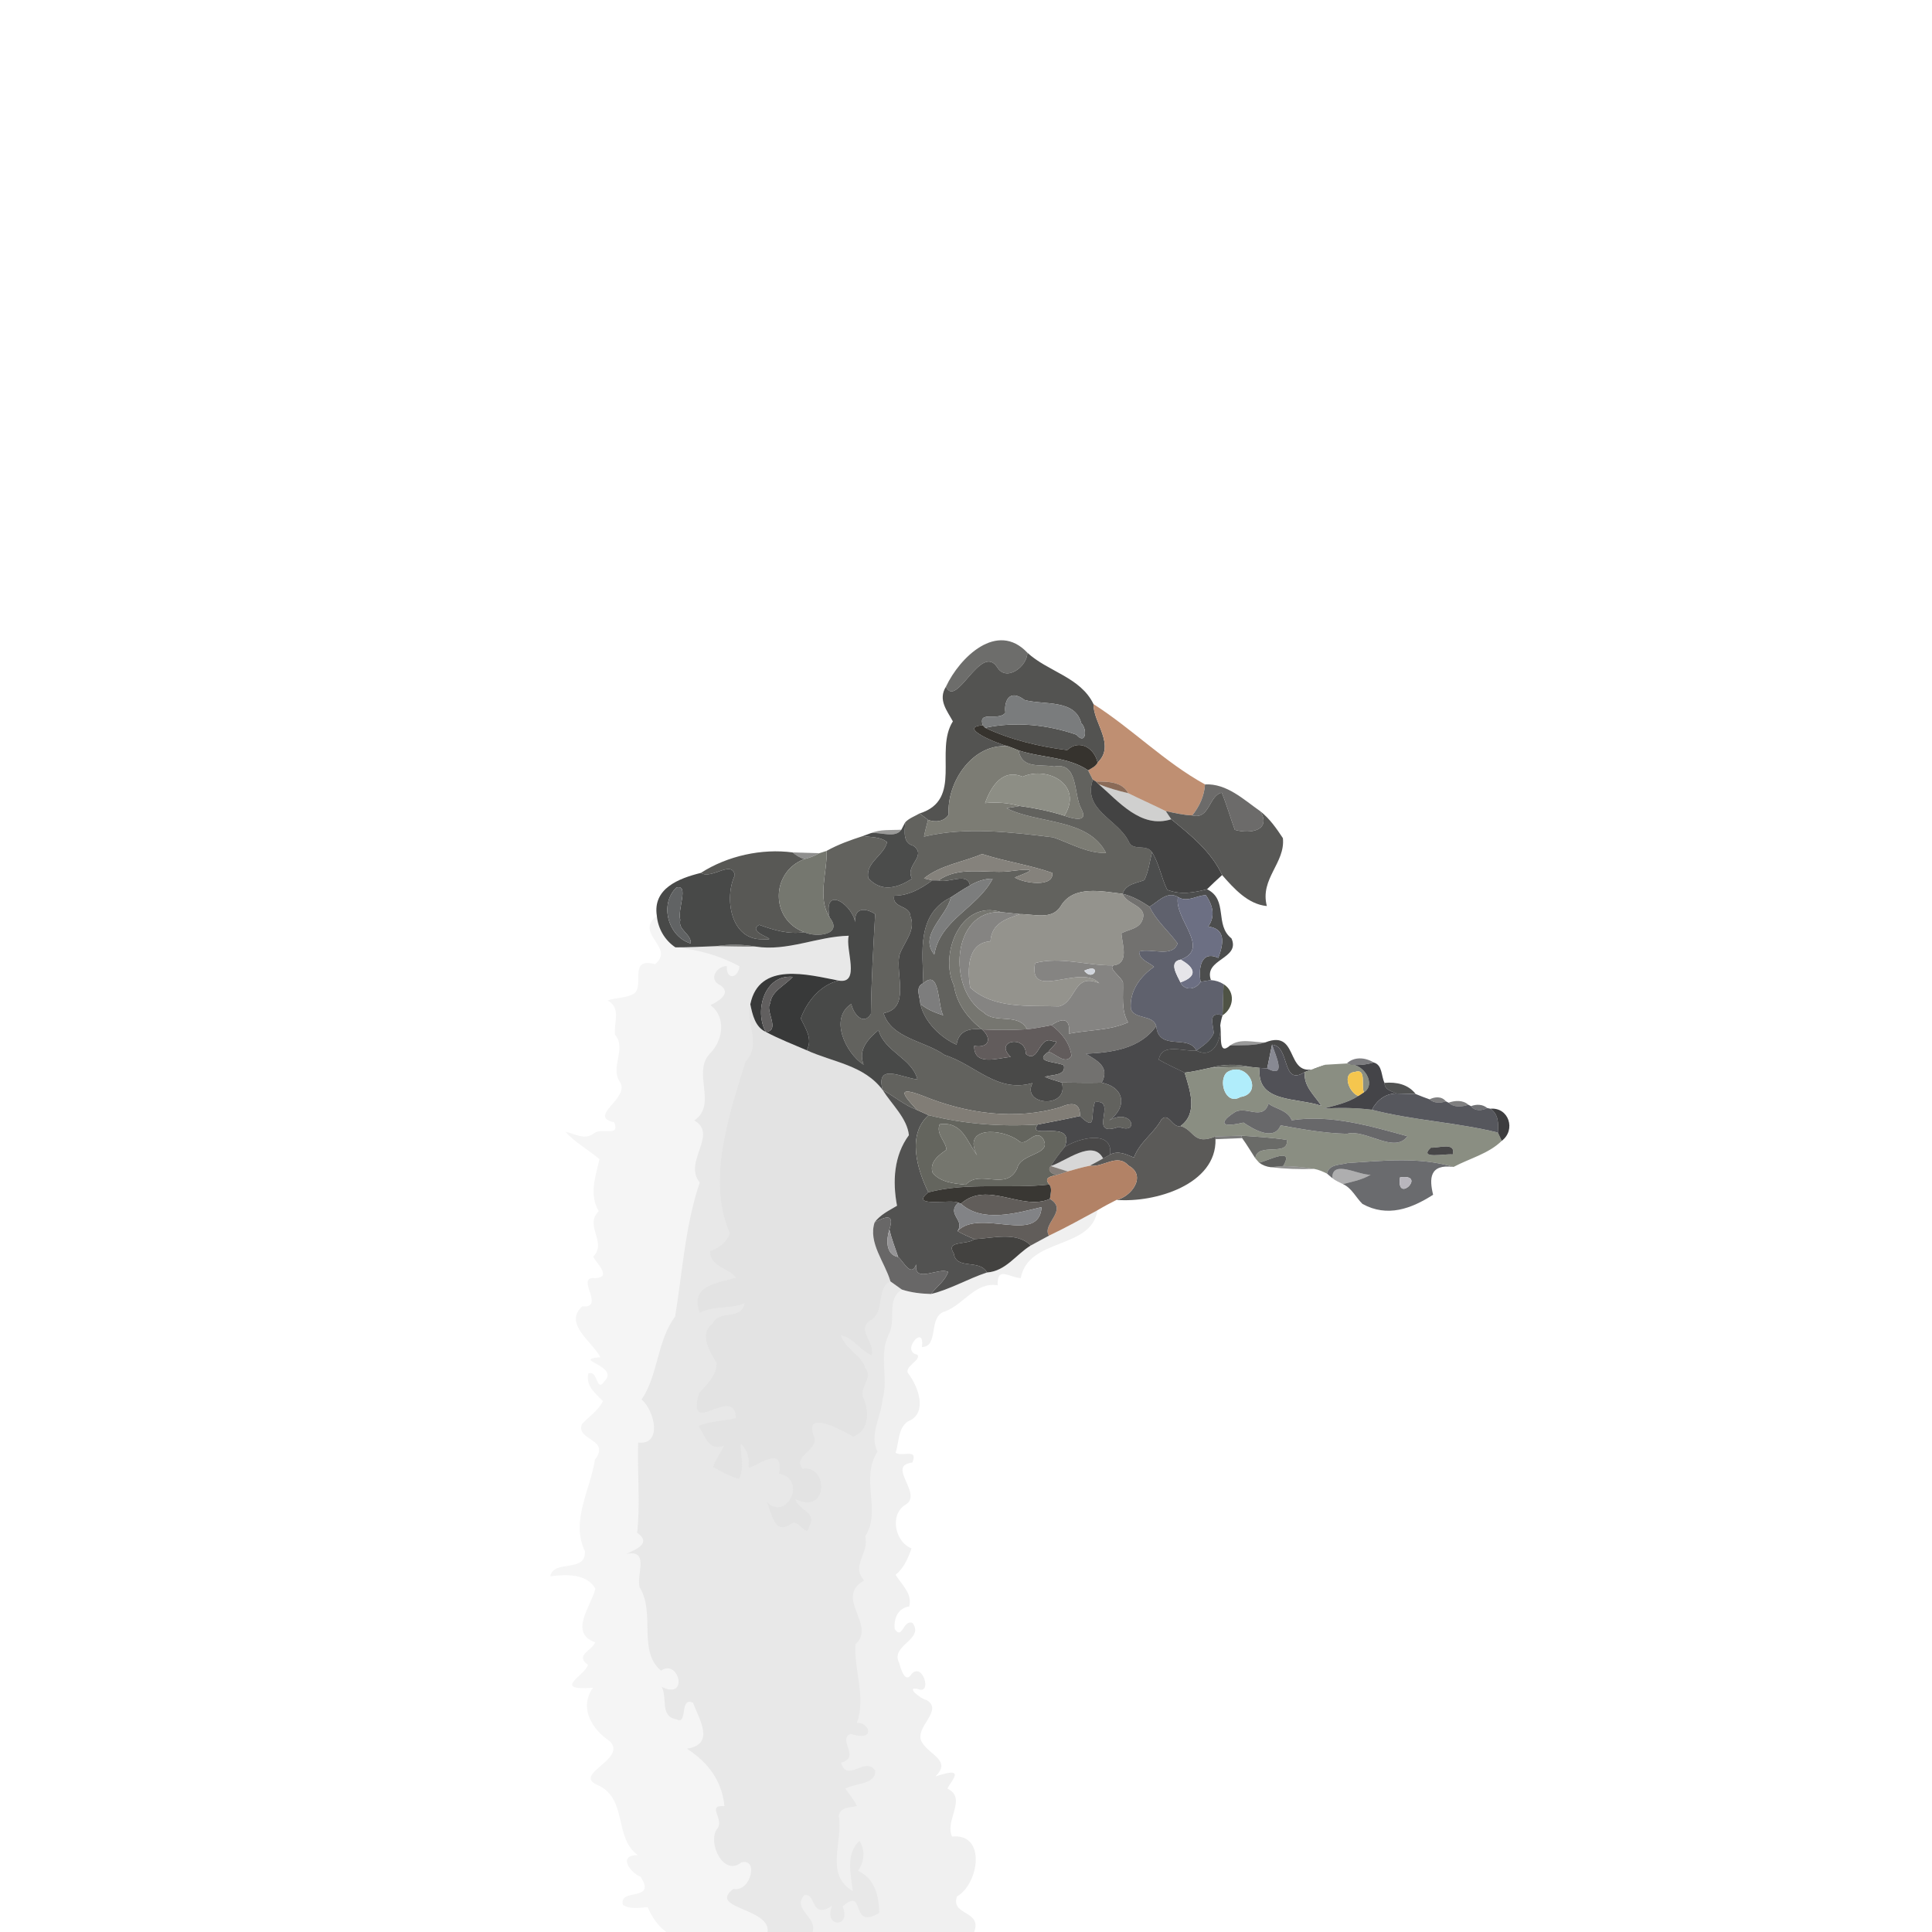 <?xml version="1.0" encoding="UTF-8" ?>
<!DOCTYPE svg PUBLIC "-//W3C//DTD SVG 1.1//EN" "http://www.w3.org/Graphics/SVG/1.1/DTD/svg11.dtd">
<svg width="512pt" height="512pt" viewBox="0 0 512 512" version="1.1" xmlns="http://www.w3.org/2000/svg">
<g id="#696967f7">
<path fill="#696967" opacity="0.97" d=" M 250.69 181.97 C 254.34 174.20 264.26 164.48 272.26 172.97 C 272.28 176.57 266.66 180.90 264.24 176.77 C 259.87 170.33 253.45 187.95 250.69 181.97 Z" />
</g>
<g id="#535351fb">
<path fill="#535351" opacity="1.00" d=" M 272.26 172.97 C 277.66 177.98 286.36 179.44 289.79 186.60 C 289.70 191.58 295.75 197.40 290.88 202.10 C 290.03 198.23 286.08 195.78 282.81 198.78 C 275.48 197.88 267.73 196.03 261.08 192.87 C 269.23 191.14 277.72 192.09 285.27 194.70 C 287.77 197.63 288.22 193.22 286.54 191.64 C 284.91 185.24 276.73 186.89 271.55 185.52 C 267.25 182.26 266.04 186.23 266.44 188.87 C 264.70 191.26 259.06 188.10 260.46 192.22 C 253.56 192.67 264.23 197.09 267.18 197.78 C 257.78 196.87 250.85 207.30 251.41 215.87 C 250.25 217.74 247.86 218.02 245.94 217.27 C 245.38 216.84 244.26 215.99 243.70 215.57 C 255.31 211.94 247.55 198.98 252.52 191.17 C 250.99 188.33 248.50 185.47 250.69 181.97 C 253.45 187.95 259.87 170.33 264.24 176.77 C 266.66 180.90 272.28 176.57 272.26 172.97 Z" />
</g>
<g id="#7a7c7dff">
<path fill="#7a7c7d" opacity="1.00" d=" M 266.44 188.87 C 266.04 186.23 267.25 182.26 271.55 185.52 C 276.73 186.89 284.91 185.24 286.54 191.64 C 288.22 193.22 287.77 197.63 285.27 194.70 C 277.72 192.09 269.23 191.14 261.08 192.87 L 260.46 192.22 C 259.06 188.10 264.70 191.26 266.44 188.87 Z" />
</g>
<g id="#bf8f72fb">
<path fill="#bf8f72" opacity="1.00" d=" M 290.88 202.10 C 295.75 197.40 289.70 191.58 289.79 186.60 C 300.03 193.13 308.70 202.03 319.34 207.87 C 319.16 210.93 317.86 213.72 315.96 216.09 C 313.58 216.01 311.26 215.42 308.95 214.96 C 305.65 213.31 302.28 211.83 298.99 210.20 C 297.40 207.08 293.46 207.13 290.44 207.11 L 289.62 206.64 C 289.20 205.80 288.78 204.98 288.36 204.15 C 289.27 203.58 290.37 203.12 290.88 202.10 Z" />
</g>
<g id="#36332eff">
<path fill="#36332e" opacity="1.00" d=" M 267.18 197.78 C 264.23 197.09 253.56 192.67 260.46 192.22 L 261.08 192.87 C 267.73 196.03 275.48 197.88 282.81 198.78 C 286.08 195.78 290.03 198.23 290.88 202.10 C 290.37 203.12 289.27 203.58 288.36 204.15 C 283.18 200.56 275.94 200.85 269.94 198.86 C 269.03 198.48 268.10 198.12 267.18 197.78 Z" />
</g>
<g id="#7c7c74ff">
<path fill="#7c7c74" opacity="1.00" d=" M 251.41 215.87 C 250.85 207.30 257.78 196.87 267.18 197.78 C 268.10 198.12 269.03 198.48 269.94 198.86 C 270.86 203.93 275.59 202.42 279.37 203.14 C 285.87 201.87 284.43 210.49 286.55 214.35 C 288.60 218.15 284.31 216.97 282.07 216.18 C 287.17 208.07 277.71 202.87 271.00 205.84 C 265.73 203.63 262.68 208.30 261.05 212.83 C 264.14 212.49 267.20 212.77 270.22 213.59 C 269.35 213.74 267.62 214.04 266.75 214.19 C 275.17 218.42 288.38 216.76 293.11 226.04 C 288.11 226.17 283.67 223.47 279.09 221.90 C 267.89 220.55 256.14 219.04 244.87 221.71 C 245.15 220.21 245.56 218.74 245.94 217.27 C 247.86 218.02 250.25 217.74 251.41 215.87 Z" />
</g>
<g id="#62625eff">
<path fill="#62625e" opacity="1.00" d=" M 269.94 198.86 C 275.94 200.85 283.18 200.56 288.36 204.15 C 288.78 204.98 289.20 205.80 289.62 206.64 C 286.84 214.68 296.16 217.05 299.10 222.97 C 300.10 225.69 303.84 223.54 305.29 225.84 C 304.69 228.31 304.38 230.92 303.27 233.23 C 301.10 234.09 298.33 234.26 297.50 236.87 C 292.09 236.25 284.45 234.47 281.11 240.14 C 278.78 243.93 273.93 242.20 270.32 242.25 C 268.65 242.09 267.00 241.92 265.35 241.73 C 254.52 238.27 248.86 252.96 252.80 261.13 C 253.52 266.01 256.45 269.82 260.24 272.80 C 256.92 272.42 254.03 273.14 253.50 276.85 C 249.30 275.01 244.92 270.81 243.90 266.02 C 245.63 267.53 247.81 268.36 249.96 269.07 C 248.40 266.22 249.18 256.66 244.70 260.56 C 244.50 252.41 242.88 242.30 251.99 237.80 C 250.90 242.86 243.39 247.78 247.60 252.97 C 249.15 243.67 259.08 240.63 263.06 232.87 C 260.90 232.83 258.88 233.58 257.04 234.65 C 256.46 230.98 251.31 234.17 248.71 233.32 C 254.00 229.50 260.99 231.45 267.05 230.95 C 277.51 229.59 271.22 231.54 268.92 232.55 C 271.50 234.13 279.32 235.22 278.87 231.31 C 272.78 229.19 266.33 228.30 260.26 226.32 C 255.21 228.49 249.19 229.24 244.87 232.79 C 245.42 232.92 246.52 233.17 247.08 233.30 C 244.10 235.46 240.85 237.37 236.99 237.36 C 236.22 240.69 241.22 239.82 241.27 242.85 C 242.84 246.58 239.44 249.81 238.34 253.16 C 237.28 258.29 241.34 267.20 234.15 268.50 C 236.25 275.25 245.16 275.84 250.34 279.59 C 258.46 282.11 264.18 289.74 273.61 287.03 C 270.58 293.03 283.43 293.94 281.39 286.89 C 284.90 286.93 288.44 286.99 291.96 286.92 C 298.05 288.13 298.81 293.44 293.95 296.92 C 300.09 293.47 302.10 300.86 296.53 298.62 C 287.78 301.74 296.54 291.18 290.16 292.06 C 288.85 295.69 290.76 300.08 286.20 295.76 C 286.30 292.65 284.62 291.84 281.17 293.36 C 269.17 296.98 256.12 295.13 244.68 290.45 C 235.69 286.96 241.30 292.12 243.00 294.14 C 239.67 292.91 237.00 290.53 233.92 288.87 C 231.94 281.48 239.11 285.67 243.14 286.05 C 241.63 280.35 234.50 278.84 232.81 272.98 C 229.99 275.38 227.35 278.18 228.86 282.16 C 224.15 279.13 219.67 269.89 225.61 266.04 C 226.07 268.56 228.75 271.99 230.80 268.71 C 230.91 259.86 231.44 251.05 231.93 242.23 C 228.72 240.16 225.97 240.91 226.75 245.17 C 226.42 239.83 217.99 234.25 219.84 243.13 C 216.55 237.88 219.25 231.25 219.06 225.49 C 222.11 223.79 225.40 222.62 228.71 221.55 C 230.85 221.93 233.30 221.70 235.08 223.17 C 234.27 226.74 229.26 228.58 230.11 232.70 C 233.48 236.56 237.91 235.36 241.70 232.84 C 239.69 229.25 245.81 226.94 242.08 224.15 C 239.22 223.40 239.75 220.51 239.88 217.93 C 240.91 216.83 242.41 216.32 243.70 215.57 C 244.26 215.99 245.38 216.84 245.94 217.27 C 245.56 218.74 245.15 220.21 244.87 221.71 C 256.14 219.04 267.89 220.55 279.09 221.90 C 283.67 223.47 288.11 226.17 293.11 226.04 C 288.38 216.76 275.17 218.42 266.75 214.19 C 267.62 214.04 269.35 213.74 270.22 213.59 C 274.22 214.15 278.21 214.94 282.07 216.18 C 284.31 216.97 288.60 218.15 286.55 214.35 C 284.43 210.49 285.87 201.87 279.37 203.14 C 275.59 202.42 270.86 203.93 269.94 198.86 Z" />
</g>
<g id="#8d8e85ff">
<path fill="#8d8e85" opacity="1.00" d=" M 261.05 212.83 C 262.68 208.30 265.73 203.63 271.00 205.84 C 277.71 202.87 287.17 208.07 282.07 216.18 C 278.21 214.94 274.22 214.15 270.22 213.59 C 267.20 212.77 264.14 212.49 261.05 212.83 Z" />
</g>
<g id="#040404c0">
<path fill="#040404" opacity="0.75" d=" M 299.10 222.97 C 296.16 217.05 286.84 214.68 289.62 206.64 L 290.44 207.11 L 291.14 207.80 C 296.41 212.35 302.35 219.69 310.39 217.11 C 315.56 221.33 321.02 225.69 323.87 231.90 C 322.50 233.12 321.18 234.38 319.88 235.66 C 316.43 236.57 312.82 237.19 309.33 235.81 C 307.73 232.59 307.22 228.91 305.29 225.84 C 303.84 223.54 300.10 225.69 299.10 222.97 Z" />
</g>
<g id="#7e5c48e9">
<path fill="#7e5c48" opacity="0.91" d=" M 290.44 207.11 C 293.46 207.13 297.40 207.08 298.99 210.20 C 296.32 209.58 293.68 208.83 291.14 207.80 L 290.44 207.11 Z" />
</g>
<g id="#08060431">
<path fill="#080604" opacity="0.19" d=" M 291.14 207.80 C 293.68 208.83 296.32 209.58 298.99 210.20 C 302.28 211.83 305.65 213.31 308.95 214.96 C 309.31 215.50 310.03 216.57 310.39 217.11 C 302.35 219.69 296.41 212.35 291.14 207.80 Z" />
</g>
<g id="#696867fa">
<path fill="#696867" opacity="0.98" d=" M 319.34 207.87 C 325.15 207.60 329.57 211.90 334.02 215.01 C 336.91 219.93 331.64 221.15 327.24 219.92 C 326.03 216.65 325.11 213.29 323.78 210.08 C 320.36 210.72 320.61 217.33 315.96 216.09 C 317.86 213.72 319.16 210.93 319.34 207.87 Z" />
</g>
<g id="#555553fa">
<path fill="#555553" opacity="0.98" d=" M 315.96 216.09 C 320.61 217.33 320.36 210.72 323.78 210.08 C 325.11 213.29 326.03 216.65 327.24 219.92 C 331.64 221.15 336.91 219.93 334.02 215.01 C 336.46 216.94 338.28 219.53 339.98 222.12 C 340.67 228.68 333.82 232.88 335.73 240.11 C 330.72 239.65 327.00 235.46 323.87 231.90 C 321.02 225.69 315.56 221.33 310.39 217.11 C 310.03 216.57 309.31 215.50 308.95 214.96 C 311.26 215.42 313.58 216.01 315.96 216.09 Z" />
</g>
<g id="#4b4c4bfc">
<path fill="#4b4c4b" opacity="1.00" d=" M 238.87 219.88 C 239.12 219.39 239.63 218.42 239.88 217.93 C 239.75 220.51 239.22 223.40 242.08 224.15 C 245.81 226.94 239.69 229.25 241.70 232.84 C 237.91 235.36 233.48 236.56 230.11 232.70 C 229.26 228.58 234.27 226.74 235.08 223.17 C 233.30 221.70 230.85 221.93 228.71 221.55 C 229.23 221.36 230.26 220.98 230.78 220.79 C 233.36 220.43 237.23 222.26 238.87 219.88 Z" />
</g>
<g id="#1516146d">
<path fill="#151614" opacity="0.43" d=" M 230.78 220.79 C 233.33 219.72 236.13 220.04 238.87 219.88 C 237.23 222.26 233.36 220.43 230.78 220.79 Z" />
</g>
<g id="#585855fc">
<path fill="#585855" opacity="1.00" d=" M 185.73 231.33 C 192.85 226.76 201.95 224.83 210.03 225.90 C 210.94 226.69 211.97 227.29 213.13 227.67 C 204.19 231.12 204.10 243.73 213.15 247.04 C 208.92 247.66 205.05 246.48 201.20 245.09 C 197.36 247.27 207.83 249.28 202.10 248.91 C 193.62 249.15 191.87 238.00 194.74 231.94 C 193.92 227.75 188.63 233.18 185.73 231.33 Z" />
</g>
<g id="#24242381">
<path fill="#242423" opacity="0.51" d=" M 210.03 225.90 C 211.81 225.95 215.35 226.06 217.12 226.11 C 215.89 226.85 214.52 227.35 213.13 227.67 C 211.97 227.29 210.94 226.69 210.03 225.90 Z" />
</g>
<g id="#75776fff">
<path fill="#75776f" opacity="1.00" d=" M 217.12 226.11 C 217.61 225.96 218.57 225.65 219.06 225.49 C 219.25 231.25 216.55 237.88 219.84 243.13 C 223.57 247.76 216.31 248.52 213.15 247.04 C 204.10 243.73 204.19 231.12 213.13 227.67 C 214.52 227.35 215.89 226.85 217.12 226.11 Z" />
</g>
<g id="#85827cff">
<path fill="#85827c" opacity="1.00" d=" M 260.26 226.32 C 266.33 228.30 272.78 229.19 278.87 231.31 C 279.32 235.22 271.50 234.13 268.92 232.55 C 271.22 231.54 277.51 229.59 267.05 230.95 C 260.99 231.45 254.00 229.50 248.71 233.32 C 248.30 233.32 247.48 233.31 247.08 233.30 C 246.52 233.17 245.42 232.92 244.87 232.79 C 249.19 229.24 255.21 228.49 260.26 226.32 Z" />
</g>
<g id="#444545f1">
<path fill="#444545" opacity="0.95" d=" M 305.29 225.84 C 307.22 228.91 307.73 232.59 309.33 235.81 C 312.82 237.19 316.43 236.57 319.88 235.66 C 325.57 238.43 321.80 245.12 326.35 248.68 C 328.83 254.15 318.88 254.10 320.91 259.74 C 320.22 259.85 318.85 260.07 318.16 260.18 C 317.57 256.65 318.22 251.75 322.86 253.85 C 324.31 250.02 324.87 246.11 320.18 245.55 C 322.16 242.78 321.39 239.90 319.58 237.24 C 317.07 237.25 314.73 239.27 312.17 237.72 C 309.33 236.01 306.91 238.95 304.65 240.30 C 302.44 238.81 300.10 237.50 297.50 236.87 C 298.33 234.26 301.10 234.09 303.27 233.23 C 304.38 230.92 304.69 228.31 305.29 225.84 Z" />
</g>
<g id="#454645fa">
<path fill="#454645" opacity="0.98" d=" M 185.73 231.33 C 188.63 233.18 193.92 227.75 194.74 231.94 C 191.87 238.00 193.62 249.15 202.10 248.91 C 207.83 249.28 197.36 247.27 201.20 245.09 C 205.05 246.48 208.92 247.66 213.15 247.04 C 216.31 248.52 223.57 247.76 219.84 243.13 C 217.99 234.25 226.42 239.83 226.75 245.17 C 225.97 240.91 228.72 240.16 231.93 242.23 C 231.44 251.05 230.91 259.86 230.80 268.71 C 228.75 271.99 226.07 268.56 225.61 266.04 C 219.67 269.89 224.15 279.13 228.86 282.16 C 227.35 278.18 229.99 275.38 232.81 272.98 C 234.50 278.84 241.63 280.35 243.14 286.05 C 239.11 285.67 231.94 281.48 233.92 288.87 C 229.00 282.25 220.73 281.51 213.78 278.33 C 215.46 275.35 213.47 272.58 212.20 269.91 C 213.85 265.39 217.40 261.01 222.26 259.87 C 228.18 260.86 223.92 251.48 224.93 247.98 C 216.56 248.17 208.69 252.19 200.22 250.85 C 196.73 250.22 193.25 250.19 189.77 250.74 C 186.17 250.86 182.59 251.08 178.99 251.06 C 176.16 249.18 174.38 246.08 174.07 242.71 C 172.92 235.45 179.91 232.77 185.73 231.33 M 179.25 235.21 C 174.63 239.70 177.11 248.27 183.07 250.04 C 183.20 247.43 179.62 246.51 180.28 243.80 C 179.46 240.99 182.71 234.27 179.25 235.21 Z" />
</g>
<g id="#494948ff">
<path fill="#494948" opacity="1.00" d=" M 247.08 233.30 C 247.48 233.31 248.30 233.32 248.71 233.32 C 251.31 234.17 256.46 230.98 257.04 234.65 C 255.31 235.62 253.65 236.72 251.99 237.80 C 242.88 242.30 244.50 252.41 244.70 260.56 C 242.38 261.51 243.83 264.21 243.90 266.02 C 244.92 270.81 249.30 275.01 253.50 276.85 C 254.03 273.14 256.92 272.42 260.24 272.80 C 263.01 275.23 262.00 277.87 258.18 277.18 C 258.06 282.61 264.32 280.43 267.85 280.08 C 263.26 275.88 271.81 274.04 271.88 279.32 C 275.27 282.10 275.28 274.14 279.08 275.96 C 281.37 275.57 278.20 277.90 277.88 278.72 C 273.76 281.53 279.71 281.29 281.91 282.29 C 282.63 285.18 278.63 284.75 276.87 285.37 C 278.34 285.99 279.87 286.42 281.39 286.89 C 283.43 293.94 270.58 293.03 273.61 287.03 C 264.18 289.74 258.46 282.11 250.34 279.59 C 245.16 275.84 236.25 275.25 234.15 268.50 C 241.34 267.20 237.28 258.29 238.34 253.16 C 239.44 249.81 242.84 246.58 241.27 242.85 C 241.22 239.82 236.22 240.69 236.99 237.36 C 240.85 237.37 244.10 235.46 247.08 233.30 Z" />
</g>
<g id="#7c7d7dff">
<path fill="#7c7d7d" opacity="1.00" d=" M 257.04 234.65 C 258.88 233.58 260.90 232.83 263.06 232.87 C 259.08 240.63 249.15 243.67 247.60 252.97 C 243.39 247.78 250.90 242.86 251.99 237.80 C 253.65 236.72 255.31 235.62 257.04 234.65 Z" />
</g>
<g id="#616364ff">
<path fill="#616364" opacity="1.00" d=" M 179.25 235.21 C 182.71 234.27 179.46 240.99 180.28 243.80 C 179.62 246.51 183.20 247.43 183.07 250.04 C 177.11 248.27 174.63 239.70 179.25 235.21 Z" />
</g>
<g id="#94938dff">
<path fill="#94938d" opacity="1.00" d=" M 281.11 240.14 C 284.45 234.47 292.09 236.25 297.50 236.87 C 298.59 239.81 304.15 239.97 302.78 243.70 C 301.99 246.17 299.15 246.26 297.18 247.33 C 297.37 250.14 299.36 255.32 295.13 255.83 C 288.19 255.98 281.16 253.42 274.32 255.21 C 272.34 265.54 286.41 255.22 291.32 260.58 C 284.38 257.61 285.30 265.63 280.62 266.70 C 272.74 266.41 263.36 267.46 257.11 261.72 C 256.35 257.15 256.24 249.83 262.48 249.46 C 262.81 244.70 266.39 243.61 270.32 242.25 C 273.93 242.20 278.78 243.93 281.11 240.14 Z" />
</g>
<g id="#72716fff">
<path fill="#72716f" opacity="1.00" d=" M 297.50 236.87 C 300.10 237.50 302.44 238.81 304.65 240.30 C 306.44 244.03 309.66 246.73 312.08 250.01 C 310.75 253.90 305.08 251.20 301.89 252.16 C 301.91 254.40 304.43 254.96 305.83 256.23 C 302.09 258.79 299.26 262.80 299.69 267.39 C 300.76 270.26 305.53 268.79 306.41 271.93 C 302.10 278.00 294.62 278.92 287.79 279.26 C 290.88 281.18 294.17 282.76 291.96 286.92 C 288.44 286.99 284.90 286.93 281.39 286.89 C 279.87 286.42 278.34 285.99 276.87 285.37 C 278.63 284.75 282.63 285.18 281.91 282.29 C 279.71 281.29 273.76 281.53 277.88 278.72 C 279.79 279.25 282.38 282.30 283.95 279.81 C 283.54 276.45 281.31 273.63 278.65 271.69 C 281.64 269.64 283.73 269.75 283.27 273.94 C 288.44 272.91 294.14 273.13 298.95 270.93 C 297.07 267.71 297.72 263.92 297.60 260.36 C 297.19 258.86 293.52 256.57 295.13 255.83 C 299.36 255.32 297.37 250.14 297.18 247.33 C 299.15 246.26 301.99 246.17 302.78 243.70 C 304.15 239.97 298.59 239.81 297.50 236.87 Z" />
</g>
<g id="#5f616dff">
<path fill="#5f616d" opacity="1.00" d=" M 304.65 240.30 C 306.91 238.95 309.33 236.01 312.17 237.72 C 311.04 243.53 321.05 251.32 312.89 254.31 C 309.57 254.87 311.97 258.50 312.84 260.35 C 313.99 262.72 316.98 262.27 318.16 260.18 C 318.85 260.07 320.22 259.85 320.91 259.74 C 322.14 259.82 323.26 260.18 324.26 260.81 C 324.17 263.56 324.09 266.31 323.99 269.08 C 320.08 267.97 321.44 271.30 321.66 273.76 C 320.82 275.88 318.81 277.12 317.06 278.42 C 314.91 273.97 307.10 278.74 306.41 271.93 C 305.53 268.79 300.76 270.26 299.69 267.39 C 299.26 262.80 302.09 258.79 305.83 256.23 C 304.43 254.96 301.91 254.40 301.89 252.16 C 305.08 251.20 310.75 253.90 312.08 250.01 C 309.66 246.73 306.44 244.03 304.65 240.30 Z" />
</g>
<g id="#6c6f83ff">
<path fill="#6c6f83" opacity="1.00" d=" M 312.17 237.72 C 314.73 239.27 317.07 237.25 319.58 237.24 C 321.39 239.90 322.16 242.78 320.18 245.55 C 324.87 246.11 324.31 250.02 322.86 253.85 C 318.22 251.75 317.57 256.65 318.16 260.18 C 316.98 262.27 313.99 262.72 312.84 260.35 C 317.55 258.68 316.66 256.42 312.89 254.31 C 321.05 251.32 311.04 243.53 312.17 237.72 Z" />
</g>
<g id="#767670ff">
<path fill="#767670" opacity="1.00" d=" M 252.80 261.13 C 248.86 252.96 254.52 238.27 265.35 241.73 C 252.11 241.03 251.02 262.30 260.66 268.29 C 263.81 271.45 269.75 268.25 272.22 272.76 C 268.22 273.00 264.23 273.01 260.24 272.80 C 256.45 269.82 253.52 266.01 252.80 261.13 Z" />
</g>
<g id="#858482ff">
<path fill="#858482" opacity="1.00" d=" M 260.66 268.29 C 251.02 262.30 252.11 241.03 265.35 241.73 C 267.00 241.92 268.65 242.09 270.32 242.25 C 266.39 243.61 262.81 244.70 262.48 249.46 C 256.24 249.83 256.35 257.15 257.11 261.72 C 263.36 267.46 272.74 266.41 280.62 266.70 C 285.30 265.63 284.38 257.61 291.32 260.58 C 286.41 255.22 272.34 265.54 274.32 255.21 C 281.16 253.42 288.19 255.98 295.13 255.83 C 293.52 256.57 297.19 258.86 297.60 260.36 C 297.72 263.92 297.07 267.71 298.95 270.93 C 294.14 273.13 288.44 272.91 283.27 273.94 C 283.73 269.75 281.64 269.64 278.65 271.69 C 276.51 272.06 274.39 272.56 272.22 272.76 C 269.75 268.25 263.81 271.45 260.66 268.29 M 287.33 257.24 C 289.81 260.54 292.24 254.97 287.33 257.24 Z" />
</g>
<g id="#0000000b">
<path fill="#000000" opacity="0.04" d=" M 174.07 242.71 C 174.38 246.08 176.16 249.18 178.99 251.06 C 184.90 251.61 190.73 253.23 195.95 256.07 C 195.64 259.36 192.39 259.80 192.62 256.01 C 189.83 256.03 187.63 259.70 190.92 261.10 C 194.01 263.27 190.31 265.39 188.28 266.37 C 192.52 269.55 191.62 275.70 188.18 279.16 C 183.26 284.25 190.28 292.69 183.98 296.94 C 190.46 300.54 180.92 308.02 185.45 313.35 C 181.59 324.64 180.84 337.27 178.91 348.92 C 174.06 355.39 174.48 364.34 170.03 370.88 C 173.45 373.80 175.65 383.02 169.11 382.30 C 168.89 390.31 169.70 398.69 168.85 406.19 C 172.76 408.98 168.68 410.54 165.90 411.82 C 172.22 410.52 168.63 417.01 169.50 420.66 C 173.78 427.45 168.93 437.48 175.17 442.74 C 179.86 439.44 182.68 450.63 175.36 447.04 C 176.94 449.97 174.81 454.92 179.26 455.62 C 182.39 457.32 179.96 449.63 183.61 451.20 C 185.41 455.82 189.57 462.23 182.05 463.42 C 187.76 467.16 191.33 471.97 191.98 478.65 C 186.89 478.28 192.40 482.28 189.88 484.89 C 187.58 488.71 191.86 497.35 196.46 493.56 C 201.16 492.32 198.90 501.52 194.41 500.56 C 187.32 505.81 204.23 505.55 203.42 512.00 L 176.57 512.00 C 174.26 510.31 172.74 508.00 171.63 505.41 C 169.43 505.54 167.10 506.09 165.09 504.82 C 163.82 500.22 174.17 504.10 169.77 497.39 C 166.86 496.17 163.69 491.54 169.04 491.64 C 162.69 487.04 166.31 477.13 158.83 473.25 C 150.96 470.28 166.39 466.38 161.62 461.44 C 156.84 458.31 153.38 452.51 157.15 447.28 C 145.91 448.09 155.16 443.96 155.81 441.20 C 152.31 438.65 156.72 437.53 157.77 435.25 C 150.70 432.75 156.56 425.80 157.79 421.04 C 155.52 416.96 149.99 417.21 145.83 417.74 C 146.72 413.16 155.34 416.95 155.01 411.08 C 151.14 403.18 156.48 394.76 157.66 386.83 C 161.94 381.24 152.40 381.76 154.25 377.36 C 156.12 375.38 158.53 373.82 159.79 371.32 C 157.79 369.27 155.13 367.25 155.93 363.98 C 158.55 362.99 157.95 369.20 160.15 366.10 C 164.36 361.85 151.18 360.34 159.10 359.68 C 156.98 355.54 149.24 350.82 154.29 346.20 C 160.76 346.78 152.06 338.01 157.83 338.73 C 162.16 338.46 158.23 334.96 157.19 333.06 C 161.01 329.16 154.76 324.97 158.65 320.96 C 156.09 316.53 157.78 311.81 158.88 307.18 C 155.90 304.70 152.44 302.80 149.82 299.92 C 152.35 300.44 154.92 302.23 157.35 300.38 C 159.33 298.63 164.35 301.51 162.80 297.43 C 155.46 295.85 167.14 291.04 164.28 286.72 C 161.55 282.75 166.17 277.97 162.98 274.20 C 162.59 270.96 164.74 267.10 161.00 265.14 C 163.34 264.31 166.10 264.57 168.21 263.20 C 170.73 260.76 166.53 253.66 173.60 255.51 C 179.07 251.02 167.89 247.50 174.07 242.71 Z" />
</g>
<g id="#00000016">
<path fill="#000000" opacity="0.09" d=" M 200.22 250.85 C 208.69 252.19 216.56 248.17 224.93 247.98 C 223.92 251.48 228.18 260.86 222.26 259.87 C 214.13 258.29 201.17 254.72 198.84 266.14 C 197.46 271.38 201.97 276.67 197.53 281.37 C 193.22 295.52 187.20 312.80 193.43 326.83 C 192.56 329.22 190.55 330.76 188.17 331.51 C 188.03 335.67 192.92 335.95 195.07 338.55 C 189.95 340.14 182.78 340.53 185.44 347.95 C 189.13 345.91 193.54 347.06 197.34 345.34 C 196.31 350.16 190.70 346.81 188.81 350.81 C 185.12 353.49 188.09 358.19 189.87 361.14 C 190.07 364.62 187.11 366.85 185.19 369.33 C 181.87 381.47 194.52 366.72 195.03 375.78 C 191.75 376.66 188.19 376.49 185.08 377.94 C 186.90 380.55 187.88 384.94 191.95 383.07 C 190.97 384.98 189.68 386.73 188.97 388.77 C 191.15 390.04 193.43 391.23 195.86 391.98 C 197.31 389.08 196.29 385.67 196.31 382.65 C 198.20 384.29 198.64 386.72 198.37 389.10 C 201.88 387.68 207.75 383.30 206.43 390.55 C 214.05 391.87 208.41 403.55 203.11 397.89 C 204.55 400.99 205.18 407.08 209.68 403.80 C 211.63 402.33 213.96 408.13 214.45 404.42 C 216.69 400.81 211.52 400.16 210.79 397.32 C 219.75 401.55 219.49 388.06 212.65 389.21 C 209.93 385.56 217.60 384.16 215.60 380.38 C 213.13 373.49 223.12 379.06 226.12 380.74 C 230.34 379.06 230.32 374.54 229.03 370.84 C 227.15 368.06 231.60 365.42 229.38 362.65 C 228.24 358.94 223.89 357.44 222.89 353.86 C 226.19 354.59 227.97 357.95 231.04 359.18 C 232.01 355.82 226.75 352.19 230.82 349.84 C 234.62 347.70 232.09 341.43 235.98 339.59 C 236.98 340.32 237.99 341.04 239.01 341.75 C 234.77 344.37 237.59 349.78 235.55 353.59 C 232.80 359.05 235.52 365.18 233.89 370.87 C 233.46 375.65 230.31 380.21 232.54 384.70 C 227.87 391.84 233.69 400.48 229.27 407.16 C 230.50 411.54 225.37 414.91 229.02 418.85 C 220.96 423.39 232.34 430.67 226.72 435.73 C 226.25 442.60 229.56 449.73 227.09 456.57 C 230.38 456.35 232.35 461.68 225.42 459.50 C 221.79 461.01 228.26 465.75 222.88 467.12 C 224.55 472.62 229.17 465.35 231.93 469.21 C 232.16 472.99 226.54 472.51 224.05 474.01 C 225.07 475.54 226.33 476.93 227.09 478.63 C 225.18 479.05 222.66 478.84 222.27 481.30 C 223.54 488.02 218.41 496.65 226.01 501.19 C 225.50 496.80 224.04 491.23 227.78 487.85 C 229.41 490.48 229.03 493.33 227.40 495.82 C 231.88 497.85 232.92 502.38 233.02 506.95 C 225.03 511.69 229.60 499.74 223.30 505.20 C 225.75 511.03 218.17 510.90 220.48 505.10 C 214.65 508.74 216.45 501.67 213.18 502.21 C 209.78 505.92 216.72 508.12 215.34 512.00 L 203.42 512.00 C 204.23 505.55 187.32 505.81 194.41 500.56 C 198.90 501.52 201.16 492.32 196.46 493.56 C 191.86 497.35 187.58 488.71 189.88 484.89 C 192.40 482.28 186.89 478.28 191.98 478.65 C 191.33 471.97 187.76 467.16 182.05 463.42 C 189.57 462.23 185.41 455.82 183.61 451.20 C 179.96 449.63 182.39 457.32 179.26 455.62 C 174.81 454.92 176.94 449.97 175.36 447.04 C 182.68 450.63 179.86 439.44 175.17 442.74 C 168.93 437.48 173.78 427.45 169.50 420.66 C 168.63 417.01 172.22 410.52 165.90 411.82 C 168.68 410.54 172.76 408.98 168.85 406.19 C 169.70 398.69 168.89 390.31 169.11 382.30 C 175.65 383.02 173.45 373.80 170.03 370.88 C 174.48 364.34 174.06 355.39 178.91 348.92 C 180.84 337.27 181.59 324.64 185.45 313.35 C 180.92 308.02 190.46 300.54 183.98 296.94 C 190.28 292.69 183.26 284.25 188.18 279.16 C 191.62 275.70 192.52 269.55 188.28 266.37 C 190.31 265.39 194.01 263.27 190.92 261.10 C 187.63 259.70 189.83 256.03 192.62 256.01 C 192.39 259.80 195.64 259.36 195.95 256.07 C 190.73 253.23 184.90 251.61 178.99 251.06 C 182.59 251.08 186.17 250.86 189.77 250.74 C 193.24 250.78 196.74 250.90 200.22 250.85 Z" />
</g>
<g id="#16151391">
<path fill="#161513" opacity="0.57" d=" M 189.77 250.74 C 193.25 250.19 196.73 250.22 200.22 250.85 C 196.74 250.90 193.24 250.78 189.77 250.74 Z" />
</g>
<g id="#e6e5e9ff">
<path fill="#e6e5e9" opacity="1.00" d=" M 312.84 260.35 C 311.97 258.50 309.57 254.87 312.89 254.31 C 316.66 256.42 317.55 258.68 312.84 260.35 Z" />
</g>
<g id="#d1d5dcff">
<path fill="#d1d5dc" opacity="1.00" d=" M 287.33 257.24 C 292.24 254.97 289.81 260.54 287.33 257.24 Z" />
</g>
<g id="#303131f6">
<path fill="#303131" opacity="0.96" d=" M 198.84 266.14 C 201.17 254.72 214.13 258.29 222.26 259.87 C 217.40 261.01 213.85 265.39 212.20 269.91 C 213.47 272.58 215.46 275.35 213.78 278.33 C 210.14 276.75 206.42 275.32 202.92 273.45 C 206.97 273.24 202.62 267.59 204.12 265.95 C 204.34 262.68 208.07 261.16 210.07 258.87 C 202.61 258.20 199.85 267.84 202.92 273.45 C 200.14 272.21 199.39 268.84 198.84 266.14 Z" />
</g>
<g id="#615f5fff">
<path fill="#615f5f" opacity="1.00" d=" M 202.92 273.45 C 199.85 267.84 202.61 258.20 210.07 258.87 C 208.07 261.16 204.34 262.68 204.12 265.95 C 202.62 267.59 206.97 273.24 202.92 273.45 Z" />
</g>
<g id="#7d7d7dff">
<path fill="#7d7d7d" opacity="1.00" d=" M 244.70 260.56 C 249.18 256.66 248.40 266.22 249.96 269.07 C 247.81 268.36 245.63 267.53 243.90 266.02 C 243.83 264.21 242.38 261.51 244.70 260.56 Z" />
</g>
<g id="#3c4131e6">
<path fill="#3c4131" opacity="0.90" d=" M 324.26 260.81 C 327.48 262.82 326.99 267.12 323.99 269.08 C 324.09 266.31 324.17 263.56 324.26 260.81 Z" />
</g>
<g id="#0000001d">
<path fill="#000000" opacity="0.11" d=" M 197.53 281.37 C 201.97 276.67 197.46 271.38 198.84 266.14 C 199.39 268.84 200.14 272.21 202.92 273.45 C 206.42 275.32 210.14 276.75 213.78 278.33 C 220.73 281.51 229.00 282.25 233.92 288.87 C 236.32 292.71 240.38 296.31 240.87 300.82 C 236.87 306.26 236.50 313.10 237.72 319.54 C 235.60 320.80 233.28 321.89 231.78 323.94 C 230.02 329.34 234.50 334.49 235.98 339.59 C 232.09 341.43 234.62 347.70 230.82 349.84 C 226.75 352.19 232.01 355.82 231.04 359.18 C 227.97 357.95 226.19 354.59 222.89 353.86 C 223.89 357.44 228.24 358.94 229.38 362.65 C 231.60 365.42 227.15 368.06 229.03 370.84 C 230.32 374.54 230.34 379.06 226.12 380.74 C 223.12 379.06 213.13 373.49 215.60 380.38 C 217.60 384.16 209.93 385.56 212.65 389.21 C 219.49 388.06 219.75 401.55 210.79 397.32 C 211.52 400.16 216.69 400.81 214.45 404.42 C 213.96 408.13 211.63 402.33 209.68 403.80 C 205.18 407.08 204.55 400.99 203.11 397.89 C 208.41 403.55 214.05 391.87 206.43 390.55 C 207.75 383.30 201.88 387.68 198.37 389.10 C 198.64 386.72 198.20 384.29 196.31 382.65 C 196.29 385.67 197.31 389.08 195.86 391.98 C 193.43 391.23 191.15 390.04 188.97 388.77 C 189.68 386.73 190.97 384.98 191.95 383.07 C 187.88 384.94 186.90 380.55 185.08 377.94 C 188.19 376.49 191.75 376.66 195.03 375.78 C 194.52 366.72 181.87 381.47 185.19 369.33 C 187.11 366.85 190.07 364.62 189.87 361.14 C 188.09 358.19 185.12 353.49 188.81 350.81 C 190.70 346.81 196.31 350.16 197.34 345.34 C 193.54 347.06 189.13 345.91 185.44 347.95 C 182.78 340.53 189.95 340.14 195.07 338.55 C 192.92 335.95 188.03 335.67 188.17 331.51 C 190.55 330.76 192.56 329.22 193.43 326.83 C 187.20 312.80 193.22 295.52 197.53 281.37 Z" />
</g>
<g id="#393b3cec">
<path fill="#393b3c" opacity="0.93" d=" M 321.66 273.76 C 321.44 271.30 320.08 267.97 323.99 269.08 C 323.70 269.96 323.49 270.86 323.38 271.78 C 323.75 275.49 321.58 280.77 317.06 278.42 C 318.81 277.12 320.82 275.88 321.66 273.76 Z" />
</g>
<g id="#625c5cff">
<path fill="#625c5c" opacity="1.00" d=" M 272.22 272.76 C 274.39 272.56 276.51 272.06 278.65 271.69 C 281.31 273.63 283.54 276.45 283.95 279.81 C 282.38 282.30 279.79 279.25 277.88 278.72 C 278.20 277.90 281.37 275.57 279.08 275.96 C 275.28 274.14 275.27 282.10 271.88 279.32 C 271.81 274.04 263.26 275.88 267.85 280.08 C 264.32 280.43 258.06 282.61 258.18 277.18 C 262.00 277.87 263.01 275.23 260.24 272.80 C 264.23 273.01 268.22 273.00 272.22 272.76 Z" />
</g>
<g id="#49494bff">
<path fill="#49494b" opacity="1.00" d=" M 306.41 271.93 C 307.10 278.74 314.91 273.97 317.06 278.42 C 313.64 278.76 307.88 276.22 307.09 280.83 C 309.31 282.09 311.66 283.13 313.95 284.27 C 315.34 288.93 317.56 294.96 312.86 298.41 C 310.68 299.04 309.69 294.55 307.77 296.70 C 305.76 300.39 301.93 302.73 300.51 306.77 C 298.45 305.91 296.38 304.83 294.19 305.98 C 295.06 299.28 285.81 301.54 282.14 303.99 C 285.20 296.31 271.81 302.31 275.02 298.01 C 278.75 297.29 282.49 296.58 286.20 295.76 C 290.76 300.08 288.85 295.69 290.16 292.06 C 296.54 291.18 287.78 301.74 296.53 298.62 C 302.10 300.86 300.09 293.47 293.95 296.92 C 298.81 293.44 298.05 288.13 291.96 286.92 C 294.17 282.76 290.88 281.18 287.79 279.26 C 294.62 278.92 302.10 278.00 306.41 271.93 Z" />
</g>
<g id="#0b0b0bc0">
<path fill="#0b0b0b" opacity="0.75" d=" M 323.38 271.78 C 323.85 274.23 322.70 280.01 326.01 277.04 C 329.10 276.95 332.31 277.19 335.31 276.25 C 345.24 272.32 339.61 288.03 351.19 282.17 C 349.84 282.65 347.13 283.61 345.78 284.10 C 339.53 288.10 342.00 277.19 337.10 276.85 C 336.78 278.42 336.13 281.58 335.81 283.15 C 335.31 283.12 334.33 283.04 333.84 283.01 C 333.19 282.94 331.88 282.81 331.23 282.74 C 327.73 281.94 324.27 282.01 320.84 282.96 C 318.55 283.47 316.27 284.00 313.95 284.27 C 311.66 283.13 309.31 282.09 307.09 280.83 C 307.88 276.22 313.64 278.76 317.06 278.42 C 321.58 280.77 323.75 275.49 323.38 271.78 Z" />
</g>
<g id="#00000066">
<path fill="#000000" opacity="0.40" d=" M 326.01 277.04 C 328.72 275.08 332.17 276.27 335.31 276.25 C 332.31 277.19 329.10 276.95 326.01 277.04 Z" />
</g>
<g id="#888993fe">
<path fill="#888993" opacity="1.00" d=" M 335.81 283.15 C 336.13 281.58 336.78 278.42 337.10 276.85 C 338.00 279.63 341.15 285.94 335.81 283.15 Z" />
</g>
<g id="#515157fd">
<path fill="#515157" opacity="1.00" d=" M 337.10 276.85 C 342.00 277.19 339.53 288.10 345.78 284.10 C 345.40 287.87 348.34 290.22 350.18 293.06 C 343.75 290.80 332.83 292.40 333.84 283.01 C 334.33 283.04 335.31 283.12 335.81 283.15 C 341.15 285.94 338.00 279.63 337.10 276.85 Z" />
</g>
<g id="#22232796">
<path fill="#222327" opacity="0.59" d=" M 356.91 281.83 C 358.80 280.00 361.77 280.16 364.04 281.57 C 361.95 282.19 359.74 282.43 357.58 282.07 L 356.91 281.83 Z" />
</g>
<g id="#4b4e47d6">
<path fill="#4b4e47" opacity="0.84" d=" M 320.84 282.96 C 324.27 282.01 327.73 281.94 331.23 282.74 C 327.74 282.77 324.30 282.85 320.84 282.96 Z" />
</g>
<g id="#8a8e82fe">
<path fill="#8a8e82" opacity="1.00" d=" M 351.19 282.17 C 353.09 282.04 355.00 281.94 356.91 281.83 L 357.58 282.07 C 361.39 281.85 364.82 287.32 361.44 289.47 C 360.68 287.71 362.21 282.98 359.06 284.08 C 355.44 284.35 357.64 289.76 359.99 290.42 C 357.20 292.25 353.86 292.95 350.69 293.79 C 354.98 293.51 359.29 293.56 363.57 294.10 C 374.55 296.94 385.94 297.42 396.95 300.14 C 397.21 300.69 397.72 301.78 397.98 302.33 C 394.54 305.74 389.42 307.00 385.21 309.25 C 376.03 306.52 366.52 307.62 357.13 308.22 C 355.16 308.76 352.18 308.50 351.66 311.01 C 350.56 310.48 349.45 309.97 348.25 309.77 C 345.51 309.30 342.81 309.07 340.07 309.00 C 343.09 303.83 336.31 307.50 333.69 308.13 C 333.44 307.85 332.93 307.27 332.68 306.98 C 333.12 302.54 341.69 306.72 341.01 302.08 C 337.02 301.46 332.99 301.23 328.97 300.97 C 327.25 301.02 323.82 301.13 322.10 301.18 C 316.18 303.59 316.57 299.47 312.86 298.41 C 317.56 294.96 315.34 288.93 313.95 284.27 C 316.27 284.00 318.55 283.47 320.84 282.96 C 324.30 282.85 327.74 282.77 331.23 282.74 C 331.88 282.81 333.19 282.94 333.84 283.01 C 332.83 292.40 343.75 290.80 350.18 293.06 C 348.34 290.22 345.40 287.87 345.78 284.10 C 347.13 283.61 349.84 282.65 351.19 282.17 M 325.25 284.10 C 322.66 286.15 324.72 293.12 328.71 290.72 C 335.00 289.83 330.70 280.96 325.25 284.10 M 336.19 292.42 C 334.62 297.34 329.94 292.66 326.96 294.93 C 325.05 296.07 321.36 299.39 329.54 297.50 C 332.15 299.27 337.62 302.54 339.38 298.23 C 345.19 299.28 351.05 300.33 356.98 300.47 C 361.86 299.10 369.58 305.92 372.98 301.11 C 363.27 298.45 352.70 295.29 342.31 296.88 C 341.32 294.06 337.31 293.70 336.19 292.42 M 379.21 304.14 C 375.72 307.34 383.01 305.66 384.98 305.94 C 385.90 302.54 381.16 304.31 379.21 304.14 Z" />
</g>
<g id="#414145fa">
<path fill="#414145" opacity="0.98" d=" M 357.58 282.07 C 359.74 282.43 361.95 282.19 364.04 281.57 C 366.41 282.22 366.00 285.14 366.91 286.97 C 366.92 288.83 368.76 289.16 370.12 289.79 C 367.18 289.74 364.88 291.59 363.57 294.10 C 359.29 293.56 354.98 293.51 350.69 293.79 C 353.86 292.95 357.20 292.25 359.99 290.42 C 360.35 290.18 361.08 289.71 361.44 289.47 C 364.82 287.32 361.39 281.85 357.58 282.07 Z" />
</g>
<g id="#b0edfbff">
<path fill="#b0edfb" opacity="1.00" d=" M 325.25 284.10 C 330.70 280.96 335.00 289.83 328.71 290.72 C 324.72 293.12 322.66 286.15 325.25 284.10 Z" />
</g>
<g id="#f5c64eff">
<path fill="#f5c64e" opacity="1.00" d=" M 359.99 290.42 C 357.64 289.76 355.44 284.35 359.06 284.08 C 362.21 282.98 360.68 287.71 361.44 289.47 C 361.08 289.71 360.35 290.18 359.99 290.42 Z" />
</g>
<g id="#080909b3">
<path fill="#080909" opacity="0.70" d=" M 366.91 286.97 C 370.03 286.69 373.17 287.33 375.18 289.93 C 373.49 289.88 371.80 289.85 370.12 289.79 C 368.76 289.16 366.92 288.83 366.91 286.97 Z" />
</g>
<g id="#4f4f4efa">
<path fill="#4f4f4e" opacity="0.98" d=" M 233.92 288.87 C 237.00 290.53 239.67 292.91 243.00 294.14 C 244.02 294.61 245.05 295.08 246.09 295.54 C 240.31 300.61 243.03 309.92 246.03 315.98 C 240.69 320.20 252.32 317.67 253.93 318.72 C 250.70 321.87 255.88 323.32 253.74 326.25 C 255.18 327.08 256.70 327.76 258.25 328.38 C 256.25 330.03 250.49 328.61 252.76 332.16 C 253.35 336.66 259.63 333.55 261.56 337.22 C 256.50 338.88 251.70 341.75 246.71 342.92 C 248.22 340.97 250.43 339.49 251.26 337.09 C 249.03 335.67 242.07 340.33 242.81 335.07 C 241.44 338.65 239.53 334.41 238.03 333.12 C 237.22 330.70 236.28 328.32 235.69 325.84 C 237.13 321.50 234.70 322.36 231.78 323.94 C 233.28 321.89 235.60 320.80 237.72 319.54 C 236.50 313.10 236.87 306.26 240.87 300.82 C 240.38 296.31 236.32 292.71 233.92 288.87 Z" />
</g>
<g id="#817d76ff">
<path fill="#817d76" opacity="1.00" d=" M 243.00 294.14 C 241.30 292.12 235.69 286.96 244.68 290.45 C 256.12 295.13 269.17 296.98 281.17 293.36 C 284.62 291.84 286.30 292.65 286.20 295.76 C 282.49 296.58 278.75 297.29 275.02 298.01 C 265.26 298.64 255.56 297.88 246.09 295.54 C 245.05 295.08 244.02 294.61 243.00 294.14 Z" />
</g>
<g id="#56575dfd">
<path fill="#56575d" opacity="1.00" d=" M 363.57 294.10 C 364.88 291.59 367.18 289.74 370.12 289.79 C 371.80 289.85 373.49 289.88 375.18 289.93 C 376.38 290.43 377.60 290.89 378.84 291.34 C 380.05 292.40 381.72 292.39 383.17 291.86 L 383.87 292.22 C 385.33 293.54 387.38 293.37 389.13 292.77 L 389.83 293.14 C 390.87 294.52 392.74 294.38 394.13 293.64 L 394.97 293.82 C 397.15 295.27 397.14 297.78 396.95 300.14 C 385.94 297.42 374.55 296.94 363.57 294.10 Z" />
</g>
<g id="#1f202295">
<path fill="#1f2022" opacity="0.58" d=" M 378.84 291.34 C 380.24 290.63 382.09 290.48 383.17 291.86 C 381.72 292.39 380.05 292.40 378.84 291.34 Z" />
</g>
<g id="#68686aff">
<path fill="#68686a" opacity="1.00" d=" M 336.19 292.42 C 337.31 293.70 341.32 294.06 342.31 296.88 C 352.70 295.29 363.27 298.45 372.98 301.11 C 369.58 305.92 361.86 299.10 356.98 300.47 C 351.05 300.33 345.19 299.28 339.38 298.23 C 337.62 302.54 332.15 299.27 329.54 297.50 C 321.36 299.39 325.05 296.07 326.96 294.93 C 329.94 292.66 334.62 297.34 336.19 292.42 Z" />
</g>
<g id="#1b1c1e90">
<path fill="#1b1c1e" opacity="0.56" d=" M 383.87 292.22 C 385.61 291.62 387.65 291.46 389.13 292.77 C 387.38 293.37 385.33 293.54 383.87 292.22 Z" />
</g>
<g id="#1e1f23a1">
<path fill="#1e1f23" opacity="0.63" d=" M 389.83 293.14 C 391.26 292.59 392.91 292.61 394.13 293.64 C 392.74 294.38 390.87 294.52 389.83 293.14 Z" />
</g>
<g id="#28282be5">
<path fill="#28282b" opacity="0.90" d=" M 394.97 293.82 C 399.85 293.39 401.81 299.44 397.98 302.33 C 397.72 301.78 397.21 300.69 396.95 300.14 C 397.14 297.78 397.15 295.27 394.97 293.82 Z" />
</g>
<g id="#64655eff">
<path fill="#64655e" opacity="1.00" d=" M 246.03 315.98 C 243.03 309.92 240.31 300.61 246.09 295.54 C 255.56 297.88 265.26 298.64 275.02 298.01 C 271.81 302.31 285.20 296.31 282.14 303.99 C 280.83 305.60 279.55 307.23 278.47 309.01 C 277.33 310.17 278.98 311.33 280.12 311.36 C 278.53 311.76 276.44 312.00 278.08 313.91 C 267.44 315.12 256.55 313.22 246.03 315.98 M 249.01 297.95 C 248.00 300.62 250.67 302.42 250.83 304.71 C 248.83 306.04 246.25 307.99 247.14 310.76 C 249.20 313.38 252.83 313.62 255.90 313.98 C 259.80 309.72 266.62 315.88 269.58 309.61 C 270.52 305.40 279.14 306.19 276.34 301.66 C 274.15 298.95 271.86 304.37 269.81 302.21 C 265.42 299.01 254.87 298.42 258.93 306.18 C 256.25 302.55 255.02 297.08 249.01 297.95 Z" />
</g>
<g id="#585755fa">
<path fill="#585755" opacity="0.98" d=" M 307.77 296.70 C 309.69 294.55 310.68 299.04 312.86 298.41 C 316.57 299.47 316.18 303.59 322.10 301.18 L 322.12 301.90 C 322.44 313.93 306.01 318.81 295.90 317.98 C 299.91 317.10 303.96 311.53 299.06 308.89 C 296.06 305.51 292.40 309.47 288.79 308.93 C 289.98 308.30 291.17 307.67 292.34 307.00 C 292.80 306.75 293.73 306.23 294.19 305.98 C 296.38 304.83 298.45 305.91 300.51 306.77 C 301.93 302.73 305.76 300.39 307.77 296.70 Z" />
</g>
<g id="#75766eff">
<path fill="#75766e" opacity="1.00" d=" M 249.01 297.95 C 255.02 297.08 256.25 302.55 258.93 306.18 C 254.87 298.42 265.42 299.01 269.81 302.21 C 271.86 304.37 274.15 298.95 276.34 301.66 C 279.14 306.19 270.52 305.40 269.58 309.61 C 266.62 315.88 259.80 309.72 255.90 313.98 C 252.83 313.62 249.20 313.38 247.14 310.76 C 246.25 307.99 248.83 306.04 250.83 304.71 C 250.67 302.42 248.00 300.62 249.01 297.95 Z" />
</g>
<g id="#0c0b0bbe">
<path fill="#0c0b0b" opacity="0.75" d=" M 282.14 303.99 C 285.81 301.54 295.06 299.28 294.19 305.98 C 293.73 306.23 292.80 306.75 292.34 307.00 C 289.64 301.77 282.52 307.70 278.47 309.01 C 279.55 307.23 280.83 305.60 282.14 303.99 Z" />
</g>
<g id="#313031a0">
<path fill="#313031" opacity="0.63" d=" M 322.10 301.18 C 323.82 301.13 327.25 301.02 328.97 300.97 L 329.17 301.61 C 327.41 301.68 323.88 301.83 322.12 301.90 L 322.10 301.18 Z" />
</g>
<g id="#676865f9">
<path fill="#676865" opacity="0.98" d=" M 328.97 300.97 C 332.99 301.23 337.02 301.46 341.01 302.08 C 341.69 306.72 333.12 302.54 332.68 306.98 C 331.50 305.19 330.44 303.33 329.17 301.61 L 328.97 300.97 Z" />
</g>
<g id="#484748ff">
<path fill="#484748" opacity="1.00" d=" M 379.21 304.14 C 381.16 304.31 385.90 302.54 384.98 305.94 C 383.01 305.66 375.72 307.34 379.21 304.14 Z" />
</g>
<g id="#0403022a">
<path fill="#040302" opacity="0.16" d=" M 278.47 309.01 C 282.52 307.70 289.64 301.77 292.34 307.00 C 291.17 307.67 289.98 308.30 288.79 308.93 C 286.82 309.33 284.89 309.88 282.96 310.43 C 281.45 309.98 279.96 309.50 278.47 309.01 Z" />
</g>
<g id="#555654f0">
<path fill="#555654" opacity="0.94" d=" M 333.69 308.13 C 336.31 307.50 343.09 303.83 340.07 309.00 C 339.24 309.08 337.58 309.24 336.75 309.32 C 335.62 309.19 334.60 308.79 333.69 308.13 Z" />
</g>
<g id="#b28266fc">
<path fill="#b28266" opacity="1.00" d=" M 288.79 308.93 C 292.40 309.47 296.06 305.51 299.06 308.89 C 303.96 311.53 299.91 317.10 295.90 317.98 C 294.18 318.84 292.48 319.75 290.84 320.73 C 286.59 323.04 282.36 325.39 277.99 327.46 C 275.98 324.38 283.27 320.77 278.24 317.72 C 278.35 316.44 278.92 315.06 278.08 313.91 C 276.44 312.00 278.53 311.76 280.12 311.36 C 281.08 311.08 282.02 310.77 282.96 310.43 C 284.89 309.88 286.82 309.33 288.79 308.93 Z" />
</g>
<g id="#646568f5">
<path fill="#646568" opacity="0.96" d=" M 357.13 308.22 C 366.52 307.62 376.03 306.52 385.21 309.25 C 378.76 308.41 378.76 312.41 379.79 316.62 C 374.02 320.33 367.64 322.68 361.06 319.05 C 359.31 317.33 358.23 314.84 355.90 313.80 C 358.38 313.15 361.00 312.67 363.23 311.31 C 360.12 311.53 352.94 307.16 353.08 312.22 C 352.73 311.91 352.01 311.31 351.66 311.01 C 352.18 308.50 355.16 308.76 357.13 308.22 M 371.02 312.02 C 369.93 319.34 378.34 310.93 371.02 312.02 Z" />
</g>
<g id="#33271f99">
<path fill="#33271f" opacity="0.60" d=" M 280.12 311.36 C 278.98 311.33 277.33 310.17 278.47 309.01 C 279.96 309.50 281.45 309.98 282.96 310.43 C 282.02 310.77 281.08 311.08 280.12 311.36 Z" />
</g>
<g id="#2f2f2e86">
<path fill="#2f2f2e" opacity="0.53" d=" M 336.75 309.32 C 337.58 309.24 339.24 309.08 340.07 309.00 C 342.81 309.07 345.51 309.30 348.25 309.77 C 344.40 309.92 340.56 309.78 336.75 309.32 Z" />
</g>
<g id="#19191a59">
<path fill="#19191a" opacity="0.35" d=" M 353.08 312.22 C 352.94 307.16 360.12 311.53 363.23 311.31 C 361.00 312.67 358.38 313.15 355.90 313.80 C 354.94 313.31 353.91 312.91 353.08 312.22 Z" />
</g>
<g id="#b8b6bdff">
<path fill="#b8b6bd" opacity="1.00" d=" M 371.02 312.02 C 378.34 310.93 369.93 319.34 371.02 312.02 Z" />
</g>
<g id="#393733ff">
<path fill="#393733" opacity="1.00" d=" M 246.03 315.98 C 256.55 313.22 267.44 315.12 278.08 313.91 C 278.92 315.06 278.35 316.44 278.24 317.72 C 270.80 321.03 261.65 312.77 254.66 318.99 L 253.93 318.72 C 252.32 317.67 240.69 320.20 246.03 315.98 Z" />
</g>
<g id="#615d5afe">
<path fill="#615d5a" opacity="1.00" d=" M 254.66 318.99 C 261.65 312.77 270.80 321.03 278.24 317.72 C 283.27 320.77 275.98 324.38 277.99 327.46 C 276.37 328.33 274.76 329.19 273.16 330.07 C 269.44 326.28 263.12 328.15 258.25 328.38 C 256.70 327.76 255.18 327.08 253.74 326.25 C 259.66 320.08 275.38 329.99 276.03 319.90 C 269.34 321.50 260.29 324.14 254.66 318.99 Z" />
</g>
<g id="#828386ff">
<path fill="#828386" opacity="1.00" d=" M 253.74 326.25 C 255.88 323.32 250.70 321.87 253.93 318.72 L 254.66 318.99 C 260.29 324.14 269.34 321.50 276.03 319.90 C 275.38 329.99 259.66 320.08 253.74 326.25 Z" />
</g>
<g id="#00000010">
<path fill="#000000" opacity="0.06" d=" M 277.99 327.46 C 282.36 325.39 286.59 323.04 290.84 320.73 C 289.23 331.27 272.55 327.83 270.50 338.72 C 267.36 338.51 264.15 335.45 264.41 340.63 C 258.57 339.60 255.42 345.69 250.45 347.54 C 245.83 348.77 248.98 356.86 244.31 356.99 C 245.22 350.47 238.54 358.16 243.06 358.98 C 244.43 360.45 239.08 362.23 240.86 364.21 C 243.43 367.65 245.91 374.68 240.59 376.69 C 237.92 378.56 238.29 382.22 237.34 385.01 C 239.27 386.17 243.34 383.70 241.80 387.58 C 234.67 388.41 244.92 396.01 239.85 398.83 C 235.66 401.55 237.26 408.70 241.56 410.34 C 240.65 412.94 239.54 415.55 237.35 417.34 C 238.93 419.95 241.88 422.33 240.94 425.74 C 237.97 426.10 236.78 429.01 237.12 431.74 C 239.16 434.71 239.32 429.09 241.84 430.10 C 245.08 434.50 235.85 436.00 238.28 440.67 C 238.70 442.13 239.85 446.38 241.58 443.62 C 244.56 440.37 247.12 449.19 243.29 447.63 C 239.70 446.77 244.10 450.35 245.56 450.53 C 250.25 453.32 242.10 457.82 244.29 461.66 C 246.30 465.17 252.28 466.49 247.89 470.79 C 256.26 467.93 252.15 471.77 251.08 473.99 C 256.41 476.59 250.30 482.35 252.30 486.70 C 261.46 485.76 259.47 499.21 253.60 502.59 C 251.85 507.70 260.35 506.21 258.16 512.00 L 215.34 512.00 C 216.72 508.12 209.78 505.92 213.18 502.21 C 216.45 501.67 214.65 508.74 220.48 505.10 C 218.17 510.90 225.75 511.03 223.30 505.20 C 229.60 499.74 225.03 511.69 233.02 506.95 C 232.92 502.38 231.88 497.85 227.40 495.82 C 229.03 493.33 229.41 490.48 227.78 487.85 C 224.04 491.23 225.50 496.80 226.01 501.19 C 218.41 496.65 223.54 488.02 222.27 481.30 C 222.66 478.84 225.18 479.05 227.09 478.63 C 226.33 476.93 225.07 475.54 224.05 474.01 C 226.54 472.51 232.16 472.99 231.93 469.21 C 229.17 465.35 224.55 472.62 222.88 467.12 C 228.26 465.75 221.79 461.01 225.42 459.50 C 232.35 461.68 230.38 456.35 227.09 456.57 C 229.56 449.73 226.25 442.60 226.72 435.73 C 232.34 430.67 220.96 423.39 229.02 418.85 C 225.37 414.91 230.50 411.54 229.27 407.16 C 233.69 400.48 227.87 391.84 232.54 384.70 C 230.31 380.21 233.46 375.65 233.89 370.87 C 235.52 365.18 232.80 359.05 235.55 353.59 C 237.59 349.78 234.77 344.37 239.01 341.75 C 241.49 342.55 244.08 342.85 246.71 342.92 C 251.70 341.75 256.50 338.88 261.56 337.22 C 266.57 336.86 269.21 332.48 273.16 330.07 C 274.76 329.19 276.37 328.33 277.99 327.46 Z" />
</g>
<g id="#646363f8">
<path fill="#646363" opacity="0.97" d=" M 231.78 323.94 C 234.70 322.36 237.13 321.50 235.69 325.84 C 234.87 328.46 234.63 332.47 238.03 333.12 C 239.53 334.41 241.44 338.65 242.81 335.07 C 242.07 340.33 249.03 335.67 251.26 337.09 C 250.43 339.49 248.22 340.97 246.71 342.92 C 244.08 342.85 241.49 342.55 239.01 341.75 C 237.99 341.04 236.98 340.32 235.98 339.59 C 234.50 334.49 230.02 329.34 231.78 323.94 Z" />
</g>
<g id="#959496ff">
<path fill="#959496" opacity="1.00" d=" M 238.03 333.12 C 234.63 332.47 234.87 328.46 235.69 325.84 C 236.28 328.32 237.22 330.70 238.03 333.12 Z" />
</g>
<g id="#3e3d3bf8">
<path fill="#3e3d3b" opacity="0.97" d=" M 258.25 328.38 C 263.12 328.15 269.44 326.28 273.16 330.07 C 269.21 332.48 266.57 336.86 261.56 337.22 C 259.63 333.55 253.35 336.66 252.76 332.16 C 250.49 328.61 256.25 330.03 258.25 328.38 Z" />
</g>
</svg>
